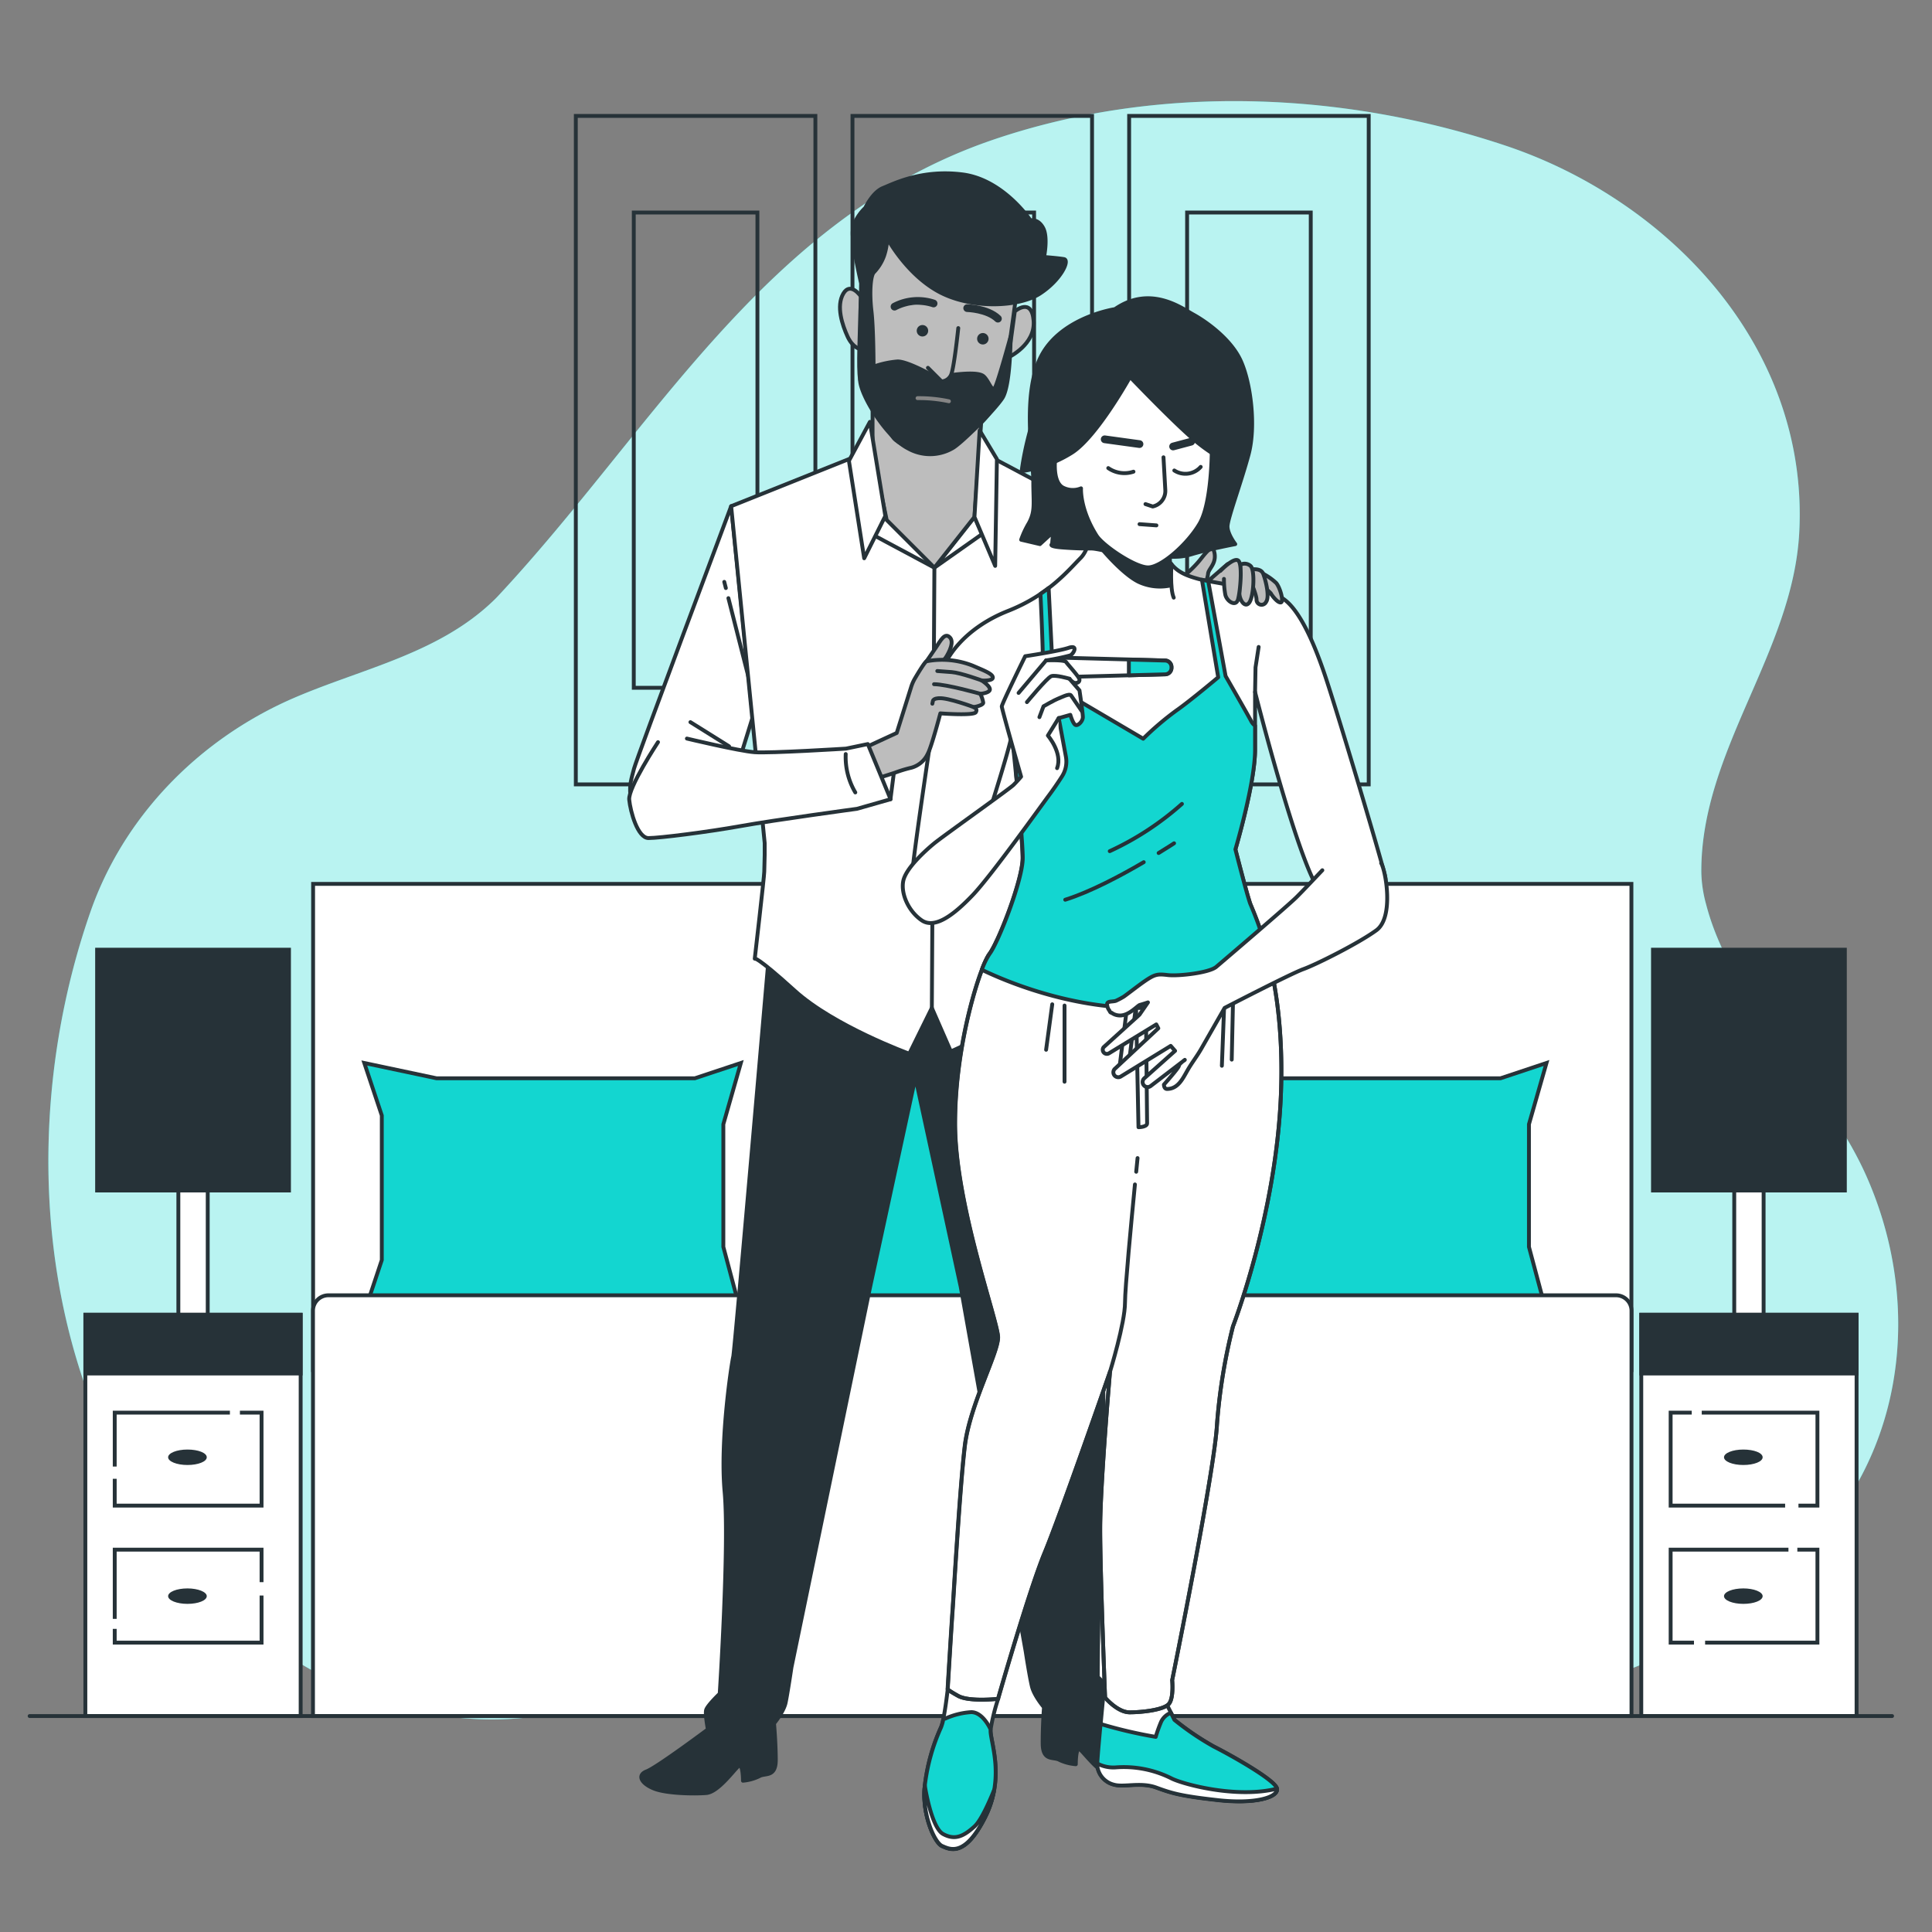 <svg xmlns="http://www.w3.org/2000/svg" viewBox="0 0 500 500"><rect x="0" y="0" width="500" height="500" fill="#808080" stroke="none"/><g id="freepik--background-simple--inject-270"><path d="M418.64,51.87A122.89,122.89,0,0,0,390.55,38C348.26,23.64,299.66,21.5,256.6,36.31,197.79,56.54,169,111.38,128.76,154.39c-.29.31-.6.62-.92.93-14.72,14.27-35.29,17.9-53.34,26C50.92,192,31.89,211.58,23.37,236.08,2.19,297,10.75,372.5,60.37,417.6c20.54,18.67,48.58,30,76.15,26.87,27-3.06,48.49-19.91,74.09-26.75,23.37-6.24,45.7,5.78,67,13.94C340,455.6,447.09,448.78,482,381.45c12.49-24.09,11.87-52.79.94-77.26-10.83-24.25-34.71-44.33-41.4-70.15a33.56,33.56,0,0,1-1.24-8.21c-.22-31.49,23.7-56.92,25.34-88C467.55,102.06,447.75,71.13,418.64,51.87Z" style="fill:#13D6D0"></path><path d="M418.64,51.87A122.89,122.89,0,0,0,390.55,38C348.26,23.64,299.66,21.5,256.6,36.31,197.79,56.54,169,111.38,128.76,154.39c-.29.31-.6.62-.92.93-14.72,14.27-35.29,17.9-53.34,26C50.92,192,31.89,211.58,23.37,236.08,2.19,297,10.75,372.5,60.37,417.6c20.54,18.67,48.58,30,76.15,26.87,27-3.06,48.49-19.91,74.09-26.75,23.37-6.24,45.7,5.78,67,13.94C340,455.6,447.09,448.78,482,381.45c12.49-24.09,11.87-52.79.94-77.26-10.83-24.25-34.71-44.33-41.4-70.15a33.56,33.56,0,0,1-1.24-8.21c-.22-31.49,23.7-56.92,25.34-88C467.55,102.06,447.75,71.13,418.64,51.87Z" style="fill:#fff;opacity:0.7"></path></g><g id="freepik--Pictures--inject-270"><rect x="149.02" y="30" width="62" height="173" style="fill:none;stroke:#263238;stroke-miterlimit:10"></rect><rect x="164.02" y="55" width="32" height="123" style="fill:none;stroke:#263238;stroke-miterlimit:10"></rect><rect x="220.62" y="30" width="62" height="173" style="fill:none;stroke:#263238;stroke-miterlimit:10"></rect><rect x="235.62" y="55" width="32" height="123" style="fill:none;stroke:#263238;stroke-miterlimit:10"></rect><rect x="292.22" y="30" width="62" height="173" style="fill:none;stroke:#263238;stroke-miterlimit:10"></rect><rect x="307.22" y="55" width="32" height="123" style="fill:none;stroke:#263238;stroke-miterlimit:10"></rect></g><g id="freepik--Lamps--inject-270"><rect x="46.16" y="304.8" width="7.6" height="38.9" style="fill:#fff;stroke:#263238;stroke-miterlimit:10"></rect><rect x="24.63" y="245.28" width="50.66" height="63.32" style="fill:#263238"></rect><rect x="22.09" y="340.26" width="55.72" height="103.85" style="fill:#fff;stroke:#263238;stroke-miterlimit:10"></rect><path d="M53.51,377.14c0,1.12-2.22,2-5,2s-5-.91-5-2,2.22-2,5-2S53.51,376,53.51,377.14Z" style="fill:#263238"></path><path d="M53.51,413.08c0,1.12-2.22,2-5,2s-5-.91-5-2,2.22-2,5-2S53.51,412,53.51,413.08Z" style="fill:#263238"></path><rect x="22.09" y="340.26" width="55.72" height="15.2" style="fill:#263238;stroke:#263238;stroke-miterlimit:10"></rect><polyline points="29.69 379.54 29.69 365.59 59.5 365.59" style="fill:none;stroke:#263238;stroke-miterlimit:10"></polyline><polyline points="62.09 365.59 67.69 365.59 67.69 389.65 29.69 389.65 29.69 382.71" style="fill:none;stroke:#263238;stroke-miterlimit:10"></polyline><polyline points="29.69 418.96 29.69 401.05 67.69 401.05 67.69 409.46" style="fill:none;stroke:#263238;stroke-miterlimit:10"></polyline><polyline points="67.69 412.92 67.69 425.11 29.69 425.11 29.69 421.55" style="fill:none;stroke:#263238;stroke-miterlimit:10"></polyline><rect x="448.82" y="304.8" width="7.6" height="38.9" style="fill:#fff;stroke:#263238;stroke-miterlimit:10"></rect><rect x="427.29" y="245.28" width="50.66" height="63.32" style="fill:#263238"></rect><rect x="424.76" y="340.26" width="55.72" height="103.85" style="fill:#fff;stroke:#263238;stroke-miterlimit:10"></rect><path d="M456.17,377.14c0,1.12-2.22,2-5,2s-5-.91-5-2,2.22-2,5-2S456.17,376,456.17,377.14Z" style="fill:#263238"></path><path d="M456.17,413.08c0,1.12-2.22,2-5,2s-5-.91-5-2,2.22-2,5-2S456.17,412,456.17,413.08Z" style="fill:#263238"></path><rect x="424.76" y="340.26" width="55.72" height="15.2" style="fill:#263238;stroke:#263238;stroke-miterlimit:10"></rect><polyline points="440.41 365.59 470.35 365.59 470.35 389.65 465.44 389.65" style="fill:none;stroke:#263238;stroke-miterlimit:10"></polyline><polyline points="461.99 389.65 432.36 389.65 432.36 365.59 437.82 365.59" style="fill:none;stroke:#263238;stroke-miterlimit:10"></polyline><polyline points="465.15 401.05 470.35 401.05 470.35 425.11 441.28 425.11" style="fill:none;stroke:#263238;stroke-miterlimit:10"></polyline><polyline points="438.4 425.11 432.36 425.11 432.36 401.05 462.85 401.05" style="fill:none;stroke:#263238;stroke-miterlimit:10"></polyline></g><g id="freepik--Bed--inject-270"><rect x="81.03" y="228.75" width="341.18" height="125.83" style="fill:#fff;stroke:#263238;stroke-miterlimit:10"></rect><polygon points="191.73 339.69 177 336.29 112.41 336.29 94.28 339.69 98.81 326.09 98.81 288.69 94.28 275.1 112.98 279.06 179.83 279.06 191.73 275.1 187.2 290.96 187.2 322.69 191.73 339.69" style="fill:#13D6D0;stroke:#263238;stroke-miterlimit:10"></polygon><polygon points="295.98 339.69 281.25 336.29 216.66 336.29 198.53 339.69 203.06 326.09 203.06 288.69 198.53 275.1 217.22 279.06 284.08 279.06 295.98 275.1 291.45 290.96 291.45 322.69 295.98 339.69" style="fill:#13D6D0;stroke:#263238;stroke-miterlimit:10"></polygon><polygon points="400.23 339.69 385.5 336.29 320.91 336.29 302.78 339.69 307.31 326.09 307.31 288.69 302.78 275.1 321.47 279.06 388.33 279.06 400.23 275.1 395.69 290.96 395.69 322.69 400.23 339.69" style="fill:#13D6D0;stroke:#263238;stroke-miterlimit:10"></polygon><path d="M85,335.22H418.23a4,4,0,0,1,4,4V444.11a0,0,0,0,1,0,0H81a0,0,0,0,1,0,0V339.2A4,4,0,0,1,85,335.22Z" style="fill:#fff;stroke:#263238;stroke-miterlimit:10"></path><line x1="7.67" y1="444.11" x2="489.67" y2="444.11" style="fill:none;stroke:#263238;stroke-linecap:round;stroke-linejoin:round"></line></g><g id="freepik--Characters--inject-270"><path d="M167.35,458.43c2.65-1,15.85-10.86,15.85-10.86s-.75-3.84-.46-5,3.52-4.24,3.52-4.24,2.51-38.64,1.27-52.23,1.84-33.43,2.23-35,8.92-100.37,8.92-100.37L202.19,223l34.72,1.7,34.73-1.7,3.51,27.69s9.53,99.81,9.92,101.37,1.28,29.05.21,42.66S284.1,434,284.1,434s3.28,3,3.58,4.19-.4,5-.4,5,13.33,9.66,16,10.65,1.31,3.23-1.92,4.54-10.29,1.54-13.41,1.3-7.34-6.06-8.45-6.93-1.08,3.83-1.08,3.83a12,12,0,0,1-4.22-1.11c-1.49-.9-4.34.44-4.36-4.26s.34-9.36.34-9.36-2.5-2.93-3.1-5.33-1.63-9.12-1.63-9.12L248.63,333l-11.72-54.18L225.2,333l-20.37,98.5s-1,6.75-1.51,9.15-3,5.37-3,5.37.43,4.66.46,9.36-2.82,3.39-4.3,4.31a11.89,11.89,0,0,1-4.2,1.16s0-4.69-1.13-3.81-5.26,6.75-8.37,7-10.17.14-13.42-1.12S164.71,459.45,167.35,458.43Z" style="fill:#263238;stroke:#263238;stroke-linecap:round;stroke-linejoin:round"></path><path d="M189.22,131s-24.52,65.46-25.14,67.94-1.24,4-.93,6.83,4.66,4.65,5.59,4.65,7.75-4.34,10.55-5.58,11.17-5.28,11.17-5.28l4.34-14Z" style="fill:#fff;stroke:#263238;stroke-linecap:round;stroke-linejoin:round"></path><line x1="187.85" y1="152.19" x2="187.44" y2="150.59" style="fill:#fff;stroke:#263238;stroke-linecap:round;stroke-linejoin:round"></line><line x1="193.7" y1="175.21" x2="188.51" y2="154.8" style="fill:#fff;stroke:#263238;stroke-linecap:round;stroke-linejoin:round"></line><line x1="178.68" y1="186.89" x2="188.69" y2="193.15" style="fill:#fff;stroke:#263238;stroke-linecap:round;stroke-linejoin:round"></line><path d="M288.5,135.29l-35.06-18.62-29.5.44L189.22,131l8.68,87.18v3.07c-.05,1.76-.11,3.73-.11,4.35,0,1.18-2.46,22.51-2.46,22.51s.22-.89,10.37,8.3,29.62,16.29,29.62,16.29l5.84-11.85,4.92,11.26s8.92-3.85,13.54-7.41,16-18.07,16-18.07V203.65Z" style="fill:#fff;stroke:#263238;stroke-linecap:round;stroke-linejoin:round"></path><line x1="241.82" y1="146.92" x2="241.16" y2="260.8" style="fill:none;stroke:#263238;stroke-linecap:round;stroke-linejoin:round"></line><polygon points="252.19 133.79 241.82 146.92 254.22 138.18 252.19 133.79" style="fill:#fff;stroke:#263238;stroke-linecap:round;stroke-linejoin:round"></polygon><polygon points="229.75 131.78 230.11 132.83 241.82 146.92 225.56 138.22 229.75 131.78" style="fill:#fff;stroke:#263238;stroke-linecap:round;stroke-linejoin:round"></polygon><polygon points="225.82 102.52 225.82 117.33 229.48 134.58 241.82 146.92 252.19 133.79 254.16 106.06 225.82 102.52" style="fill:#bdbdbd;stroke:#263238;stroke-linecap:round;stroke-linejoin:round"></polygon><polygon points="253.53 111.39 258 118.83 257.55 146.45 252.19 133.79 253.53 111.39" style="fill:#fff;stroke:#263238;stroke-linecap:round;stroke-linejoin:round"></polygon><polygon points="229.12 133.53 223.65 144.48 219.7 119.26 225.13 109.18 229.12 133.53" style="fill:#fff;stroke:#263238;stroke-linecap:round;stroke-linejoin:round"></polygon><path d="M262.63,80.58S267,76.79,267.5,83s-6.5,9.47-6.5,9.47Z" style="fill:#bdbdbd;stroke:#263238;stroke-linecap:round;stroke-linejoin:round"></path><path d="M222.85,76.79s-2.7-4.06-4.6-.81-.27,8.12,1.09,11.09,3.24,3.25,3.24,3.25Z" style="fill:#bdbdbd;stroke:#263238;stroke-linecap:round;stroke-linejoin:round"></path><path d="M263.71,71.11S261,91.67,259.92,98.17s-5.14,10.55-7.58,12.71-7,6.23-11.36,6.23-8.66-2.44-9.74-3.79-8.12-12.18-8.66-15.15,0-12.72,0-14.88.54-12.45.54-12.45,0-7.58,2.71-12.45,11.63-5.14,24.35-2.7,14.07,4.87,14.07,7.3S263.71,71.11,263.71,71.11Z" style="fill:#bdbdbd;stroke:#263238;stroke-linecap:round;stroke-linejoin:round"></path><path d="M241.61,78.54a13,13,0,0,0-10.11.82" style="fill:#fff;stroke:#263238;stroke-linecap:round;stroke-linejoin:round;stroke-width:2px"></path><path d="M250.31,79.74s5.22.12,7.95,2.73" style="fill:#fff;stroke:#263238;stroke-linecap:round;stroke-linejoin:round;stroke-width:2px"></path><path d="M229.62,61.64s4.87,9.2,13.26,13.8,20.83,4.06,26.24.54,7.85-8.66,6.22-8.93-5.14-.54-5.14-.54,1.08-5.14-.27-7.57-3.25-1.9-3.25-1.9-7-10.55-17.58-11.9-17.86,2.43-20.56,3.51-4.6,5.14-4.6,5.14-3,2.71-3.25,6,2.16,13.53,2.16,13.53-.27,20.83-.27,24.89,7,15.15,12.45,17.85a11.58,11.58,0,0,0,11.36,0c2.17-1.08,10.83-9.74,13-13s2.16-16,2.16-16S258.3,99,257.49,100.33s-1.63-1.89-3-3-6.22-.55-8.39-.27-3.79.54-4.87,0-6.49-3.52-8.93-3.52a24.26,24.26,0,0,0-6.22,1.35s0-9.74-.54-14.34-.27-8.93.54-10a12,12,0,0,0,2.71-4.33A16.22,16.22,0,0,0,229.62,61.64Z" style="fill:#263238;stroke:#263238;stroke-linecap:round;stroke-linejoin:round"></path><path d="M248,84.91s-1.09,10.55-1.9,12.18a2.88,2.88,0,0,1-2.43,1.62l-3.52-3.52" style="fill:#bdbdbd;stroke:#263238;stroke-linecap:round;stroke-linejoin:round"></path><path d="M245.58,103.85a37.1,37.1,0,0,0-8.12-.81" style="fill:none;stroke:#858585;stroke-linecap:round;stroke-linejoin:round"></path><path d="M240.21,85.6a1.48,1.48,0,1,1-1.47-1.48A1.47,1.47,0,0,1,240.21,85.6Z" style="fill:#263238"></path><path d="M255.84,87.66a1.48,1.48,0,1,1-1.48-1.47A1.48,1.48,0,0,1,255.84,87.66Z" style="fill:#263238"></path><path d="M245.28,437.11s-.92,8.22-1.75,9.9a50.93,50.93,0,0,0-4.19,15.08c-.84,7.26,2.51,14.8,4.47,15.64s5.86,3.07,11.17-7.54,1.11-19.83,1.39-22.63a52.07,52.07,0,0,1,1.95-7.9S247.31,438.94,245.28,437.11Z" style="fill:#fff;stroke:#263238;stroke-linecap:round;stroke-linejoin:round"></path><path d="M251.35,443.1a19.35,19.35,0,0,0-6.71,1.67l-.48,0a11.66,11.66,0,0,1-.63,2.29,50.93,50.93,0,0,0-4.19,15.08c-.84,7.26,2.51,14.8,4.47,15.64s5.86,3.07,11.17-7.54,1.11-19.83,1.39-22.63C256.37,447.56,254.42,443.1,251.35,443.1Z" style="fill:#13D6D0;stroke:#263238;stroke-linecap:round;stroke-linejoin:round"></path><path d="M243.81,477.73c1.95.83,5.86,3.07,11.17-7.54a25.4,25.4,0,0,0,2.28-6.91c-1.39,3.44-3.43,7.94-5.08,9.42-2.79,2.51-5,3.63-8.1,1.95s-4.74-12.56-4.74-12.56C238.5,469.35,241.85,476.89,243.81,477.73Z" style="fill:#fff;stroke:#263238;stroke-linecap:round;stroke-linejoin:round"></path><path d="M285.78,436.4S284,454.56,284,456.74a5.7,5.7,0,0,0,4.35,5.08c2.55.73,6.91-.72,10.9.73s6.17,2.18,16,3.27,15.62-.73,15.25-2.91-12-8.71-16.34-10.89a71.53,71.53,0,0,1-10.17-6.9L301.4,440Z" style="fill:#fff;stroke:#263238;stroke-linecap:round;stroke-linejoin:round"></path><path d="M314.11,452a71.53,71.53,0,0,1-10.17-6.9l-.91-1.83a4.57,4.57,0,0,0-2.53,2.32,36.8,36.8,0,0,0-1.4,3.91,118.77,118.77,0,0,1-14.27-3.34c-.44,4.68-.86,9.5-.86,10.56a5.7,5.7,0,0,0,4.35,5.08c2.55.73,6.91-.72,10.9.73s6.17,2.18,16,3.27,15.62-.73,15.25-2.91S318.47,454.2,314.11,452Z" style="fill:#13D6D0;stroke:#263238;stroke-linecap:round;stroke-linejoin:round"></path><path d="M330.45,462.91a.08.08,0,0,0,0,0c-10.57,2.64-24.7-1.25-27.43-2.74a27.53,27.53,0,0,0-14-2.79,8.92,8.92,0,0,1-5.07-1c0,.17,0,.32,0,.42a5.7,5.7,0,0,0,4.35,5.08c2.55.73,6.91-.72,10.9.73s6.17,2.18,16,3.27S330.82,465.09,330.45,462.91Z" style="fill:#fff;stroke:#263238;stroke-linecap:round;stroke-linejoin:round"></path><path d="M306.68,148.8a28,28,0,0,0,3.83-3.82c1.7-2.13,3.4-4.47,3.83-1.7s-1.7,4-1.7,5.31a12.8,12.8,0,0,1-1.28,3.83S306.89,150.51,306.68,148.8Z" style="fill:#bdbdbd;stroke:#263238;stroke-linecap:round;stroke-linejoin:round"></path><path d="M317.69,146l-5,4.34,6.22,1.76S320.61,145.07,317.69,146Z" style="fill:#bdbdbd;stroke:#263238;stroke-linecap:round;stroke-linejoin:round"></path><path d="M282.18,134.25s.64,7-2.54,10.18-8.27,9.54-18.77,13.68S244,169.88,243.05,176.56s-6.68,44.22-7,49.95,1.91,7.63,6,7.63,6.68-1.59,9.22-9.22,10.5-32.45,10.5-34.68,2.87,26.09,2.87,31.81-6.37,21.95-8.59,24.82-8.91,22.9-8.91,43.9,11.13,51.22,11.13,55.35-7.31,17.5-8.59,28-2.86,38.18-3.18,42.63-1.27,20.36-1.27,20.36-.14.2,2.72,1.79,10.32.76,10.32.76,8-28,12.09-37.86S287.27,355,287.27,355s-2.54,29.27-2.54,40.72S286,439.34,286,439.34s3.18,3.81,6.36,3.81,8.91-.63,10.18-2.22.82-6.1.82-6.1,10.95-54,11.59-66.12a148.81,148.81,0,0,1,4.14-25.45s11.13-28.63,12.4-59.81-7-46.76-7.95-49.63-3.82-14-3.82-14,5.09-17.18,5.09-25.77V179.11s11.85,47.06,17.29,52.12,18.14,2.48,16.32-4.69-12.4-42.48-15.5-51.71-7.29-18.63-12.06-20.54-17.18-3.5-20.68-4.45-5.41-1.91-7-3.82a31.83,31.83,0,0,1-2.55-3.5l-3.18-8.59Z" style="fill:#fff;stroke:#263238;stroke-linecap:round;stroke-linejoin:round"></path><path d="M285.44,142.4s5.1,6.11,9.17,8.15a13,13,0,0,0,8.16,1V144.1Z" style="fill:#263238;stroke:#263238;stroke-linecap:round;stroke-linejoin:round"></path><path d="M286,439.34s3.18,3.81,6.36,3.81,8.91-.63,10.18-2.22.82-6.1.82-6.1,10.95-54,11.59-66.12a148.81,148.81,0,0,1,4.14-25.45s11.13-28.63,12.4-59.81c.7-17-1.46-29.41-3.71-37.61a194.06,194.06,0,0,1-30.94,4.62c-19.7,1.47-33-3.85-38.9-6.92a21.37,21.37,0,0,1-1.84,3.33c-2.23,2.86-8.91,22.9-8.91,43.9s11.13,51.22,11.13,55.35-7.31,17.5-8.59,28-2.86,38.18-3.18,42.63-1.27,20.36-1.27,20.36-.14.2,2.72,1.79,10.32.76,10.32.76,8-28,12.09-37.86S287.27,355,287.27,355s-2.54,29.27-2.54,40.72S286,439.34,286,439.34Z" style="fill:none;stroke:#263238;stroke-linecap:round;stroke-linejoin:round"></path><path d="M291.73,260.23l-1.91,15.27,2.22.64L294,260.23l.64,31.49s2.23,0,2.23-1-.32-30.54-.32-30.54S292.36,257.68,291.73,260.23Z" style="fill:none;stroke:#263238;stroke-linecap:round;stroke-linejoin:round"></path><line x1="272.32" y1="259.91" x2="270.73" y2="271.68" style="fill:none;stroke:#263238;stroke-linecap:round;stroke-linejoin:round"></line><line x1="275.5" y1="260.23" x2="275.5" y2="279.95" style="fill:none;stroke:#263238;stroke-linecap:round;stroke-linejoin:round"></line><line x1="316.86" y1="258.96" x2="316.22" y2="275.82" style="fill:none;stroke:#263238;stroke-linecap:round;stroke-linejoin:round"></line><line x1="319.09" y1="259.59" x2="318.77" y2="274.23" style="fill:none;stroke:#263238;stroke-linecap:round;stroke-linejoin:round"></line><path d="M294.05,303.25c.22-2.19.35-3.54.35-3.54" style="fill:none;stroke:#263238;stroke-linecap:round;stroke-linejoin:round"></path><path d="M287.27,355s3.88-12.59,3.88-17.88c0-3.73,1.62-20.84,2.57-30.59" style="fill:none;stroke:#263238;stroke-linecap:round;stroke-linejoin:round"></path><path d="M303.18,146s-.44,6.39.58,8.67" style="fill:none;stroke:#263238;stroke-linecap:round;stroke-linejoin:round"></path><polyline points="324.81 179.11 324.93 172.72 325.74 167.43" style="fill:none;stroke:#263238;stroke-linecap:round;stroke-linejoin:round"></polyline><path d="M329.71,254.39a92.8,92.8,0,0,0-6.17-20.57c-1-2.86-3.82-14-3.82-14s5.09-17.18,5.09-25.77v-6.25a3.18,3.18,0,0,1-.95-1.07c-1-1.91-6.68-11.77-6.68-11.77l-4.5-24.59c-.6-.11-1.15-.22-1.62-.33l4.21,25.24s-7.41,6.23-10.82,8.59a75.79,75.79,0,0,0-8.59,7.31l-23.22-13.67-1.25-25.33c-.67.51-1.37,1-2.12,1.53.31,6.2,1,21.66.51,25.7s-4.94,15.82-6.82,20.74c.8,8.09,1.73,18.64,1.73,21.89,0,5.73-6.37,21.95-8.59,24.82a18.57,18.57,0,0,0-2,4.12c6.06,2.92,22.48,9.88,41.1,9.88A93,93,0,0,0,329.71,254.39Z" style="fill:#13D6D0;stroke:#263238;stroke-linecap:round;stroke-linejoin:round"></path><path d="M287.2,220.28a75.45,75.45,0,0,0,18.68-12.23" style="fill:none;stroke:#263238;stroke-linecap:round;stroke-linejoin:round"></path><path d="M296,223.13c-5.78,3.39-13.73,7.65-20.32,9.72" style="fill:none;stroke:#263238;stroke-linecap:round;stroke-linejoin:round"></path><path d="M303.85,218.24s-1.51,1-4,2.52" style="fill:none;stroke:#263238;stroke-linecap:round;stroke-linejoin:round"></path><path d="M288.55,80S275.12,82,269.7,91.7s-2.29,27.13-2.29,32.84.57,7.71-1.14,10.85a23.24,23.24,0,0,0-2,4.29l4.86,1.14,3.42-3.14-.28,3.14s-1.14.57,2.57.86,6,.28,7.71.28,8.57,2,14.57,2,7.71.57,11.42-.57,11.14-2.57,11.14-2.57-2-2.57-2-4.57,3.43-11.14,5.43-18.56.57-18.57-2-24.28-9.14-10.28-12.28-12S297.69,73.7,288.55,80Z" style="fill:#263238;stroke:#263238;stroke-linecap:round;stroke-linejoin:round"></path><path d="M278.35,103.65l-.29,11.65s-3.69-3.41-4.54.57-.86,8.81,1.42,10.23a5.57,5.57,0,0,0,4.83.28s-.36,5.3,4,12.22c1.6,2.56,9.94,8.24,13.35,8.24s10.23-6,13.36-11.36,3.12-18.76,3.12-18.76.29-12.22-4.83-19.6-16.2-6.26-21.88-3.41S278.63,101.38,278.35,103.65Z" style="fill:#fff;stroke:#263238;stroke-linecap:round;stroke-linejoin:round"></path><path d="M286.82,121.14a7.34,7.34,0,0,0,6.52.93" style="fill:none;stroke:#263238;stroke-linecap:round;stroke-linejoin:round"></path><path d="M303.91,121.76a5.27,5.27,0,0,0,6.83-.93" style="fill:none;stroke:#263238;stroke-linecap:round;stroke-linejoin:round"></path><path d="M301.11,118.35l.47,8.46a4.12,4.12,0,0,1-3.26,4.27h0l-1.87-.62" style="fill:none;stroke:#263238;stroke-linecap:round;stroke-linejoin:round"></path><line x1="285.89" y1="113.69" x2="294.9" y2="114.93" style="fill:none;stroke:#263238;stroke-linecap:round;stroke-linejoin:round;stroke-width:2px"></line><line x1="303.6" y1="115.55" x2="308.26" y2="114.31" style="fill:none;stroke:#263238;stroke-linecap:round;stroke-linejoin:round;stroke-width:2px"></line><line x1="294.91" y1="135.65" x2="299.28" y2="135.97" style="fill:none;stroke:#263238;stroke-linecap:round;stroke-linejoin:round"></line><path d="M292.7,97.11s-8.8,16-15.4,20.11a33.49,33.49,0,0,1-12.89,4.72S266,107.68,273,95.74,290.6,89.86,292.7,97.11Z" style="fill:#263238;stroke:#263238;stroke-linecap:round;stroke-linejoin:round"></path><path d="M291.44,96.48s12.26,12.88,17.92,17.6A45.58,45.58,0,0,0,320.67,121s5.66-12.57.32-24.2-20.1-16.55-27-15.09C272.79,86.18,291.44,96.48,291.44,96.48Z" style="fill:#263238;stroke:#263238;stroke-linecap:round;stroke-linejoin:round"></path><path d="M301.53,174.52l-26.24.7v-5l26.24.7a1.7,1.7,0,0,1,1.65,1.7v.17A1.69,1.69,0,0,1,301.53,174.52Z" style="fill:#fff;stroke:#263238;stroke-linecap:round;stroke-linejoin:round"></path><path d="M292.15,174.77l9.38-.25a1.69,1.69,0,0,0,1.65-1.7v-.17a1.7,1.7,0,0,0-1.65-1.7l-9.38-.25Z" style="fill:#13D6D0;stroke:#263238;stroke-linecap:round;stroke-linejoin:round"></path><path d="M264.26,201s-5-17.52-5-18.17,6.06-13,6.06-13,8.65-1.3,11.24-2.17,1.3,1.52.44,1.95a55.39,55.39,0,0,1-6.28,1.3s4.76-.22,5.19.43,3.46,3.89,3.46,4.54-.43.87-1.08.87-1.51-1.08-1.51-1.08l2.59,3s.87,5.84.87,6.92-1.3,2.38-1.95,2S277,185,277,185l-3,.86,1.86,10A7.09,7.09,0,0,1,274.8,201c-1,1.57-2.37,3.56-3.41,4.94-1.94,2.6-14.92,20.77-19.68,25.74s-9.73,8.87-13.19,6.49-5.41-6.92-4.76-10.17,5.62-7.78,8-9.73,19.47-14.06,20.55-15.14S264.26,201,264.26,201Z" style="fill:#fff;stroke:#263238;stroke-linecap:round;stroke-linejoin:round"></path><path d="M274,185.82l-2.81,4.54s3.89,4.54,2.38,8.44" style="fill:#fff;stroke:#263238;stroke-linecap:round;stroke-linejoin:round"></path><path d="M280,184.09s-2.38-3.46-2.81-4.11-2.81.65-3.46.87-3.67,1.94-3.67,1.94L269,185.6" style="fill:none;stroke:#263238;stroke-linecap:round;stroke-linejoin:round"></path><path d="M276.8,175.66s-3.68-1.09-4.76-.65-6.27,6.7-6.27,6.7" style="fill:none;stroke:#263238;stroke-linecap:round;stroke-linejoin:round"></path><line x1="270.74" y1="170.9" x2="263.61" y2="179.33" style="fill:none;stroke:#263238;stroke-linecap:round;stroke-linejoin:round"></line><path d="M342.22,225.22c-1.43,1.5-5,5.3-6.72,7-2.13,2.13-18.9,16.45-20.73,18s-9.75,2.44-12.49,2.13-3.35-.3-6.4,1.83c-1.41,1-3.33,2.5-5,3.72a19.82,19.82,0,0,1-2.09,1.11c-.92.3-2.28,0-2.28.91a2.82,2.82,0,0,0,.65,1.68c.1.3.25.5.52.5a3.57,3.57,0,0,0,2,.7c2.43.16,4.71-2.58,5.31-2.73.38-.09,1.38-.41,2.1-.65l-2.2,3.19L285.63,271A1.07,1.07,0,0,0,287,272.6l12.25-7.48.52,1L288.64,276.5a1.27,1.27,0,0,0,1.47,2.07l12.87-7.9,1.13,1.29-8,7.13a1.3,1.3,0,0,0,1.65,2l8.16-6.25c-.38.31-.81.71-.82,1,0,.52-3.88,4.85-3.88,4.85s0,1.13.81,1.13c2.87,0,4.09-2.73,5.31-4.84,1.07-1.88,2.42-3.59,3.49-5.46l6.1-10.67S334,252,337.33,250.8s14.32-6.71,18.89-10.06,2.42-15.36,1.22-17.37m-50.81,50.92-.09.09-.35.24Z" style="fill:#fff;stroke:#263238;stroke-linecap:round;stroke-linejoin:round"></path><polygon points="230.45 206.84 231.69 197.22 223.32 198.77 230.45 206.84" style="fill:#fff;stroke:#263238;stroke-linecap:round;stroke-linejoin:round"></polygon><path d="M239.78,171.14s1.33-1.91,2.48-3.63,2.29-4,3.63-2.48-1.14,5.16-1.14,5.16l-.77.95Z" style="fill:#bdbdbd;stroke:#263238;stroke-linecap:round;stroke-linejoin:round"></path><path d="M235.78,177.87a10.64,10.64,0,0,1,1-2.29c.93-1.58,2.58-4.3,3-4.44a21.53,21.53,0,0,1,12,1.15c2.94,1.27,5.16,2.1,5.16,3.06s-2.87.76-2.87.76,2.11,1.34,2.11,2.3-2.49,1.15-2.49,1.15a7.57,7.57,0,0,1,.77,2.29c0,.76-2.49,1.15-2.49,1.15s1.15.38.57,1.33-9.18.29-9.18.29-2.29,8.7-3.24,10.42a6.6,6.6,0,0,1-4.21,3.63,34.65,34.65,0,0,0-4.4,1.34l-9,2.87-.38-8.6,9.94-4.59Z" style="fill:#bdbdbd;stroke:#263238;stroke-linecap:round;stroke-linejoin:round"></path><path d="M254.11,176.11s-5.5-2-7.8-2.17-3.74-.28-3.74-.28" style="fill:none;stroke:#263238;stroke-linecap:round;stroke-linejoin:round"></path><path d="M253.73,179.56s-8.79-2.49-12-2.49" style="fill:none;stroke:#263238;stroke-linecap:round;stroke-linejoin:round"></path><path d="M252,183s-6.69-2.49-9-2.3c0,0-1.43,0-1.57.73l-.14.69" style="fill:none;stroke:#263238;stroke-linecap:round;stroke-linejoin:round"></path><path d="M170.29,192.07s-7.76,11.79-7.45,14.89,2.18,9.93,5,9.93,15.2-1.55,23.89-3.11,30.06-4.46,30.06-4.46l8.69-2.48-5.89-14.28-5.65,1.18s-19.64,1.24-23.68.93-17.49-3.53-17.49-3.53" style="fill:#fff;stroke:#263238;stroke-linecap:round;stroke-linejoin:round"></path><path d="M218.87,195.15a18.06,18.06,0,0,0,2.48,9.93" style="fill:none;stroke:#263238;stroke-linecap:round;stroke-linejoin:round"></path><path d="M326.92,148.5a15.38,15.38,0,0,1,3.33,2.35c1,1.11,2.1,4.93,1.23,5.06s-2.34-1.85-2.59-2.35a10.65,10.65,0,0,0-2.09-1.72l-.5-3.46Z" style="fill:#bdbdbd;stroke:#263238;stroke-linecap:round;stroke-linejoin:round"></path><path d="M323.83,147.39s2.47-.49,3.09,1.11,1.73,5.93.74,7.28a1.3,1.3,0,0,1-2.47-.61c0-1.24-1.73-5.31-1.73-5.31Z" style="fill:#bdbdbd;stroke:#263238;stroke-linecap:round;stroke-linejoin:round"></path><path d="M321,146.16a2.3,2.3,0,0,1,2.71.37c1.11,1.23.74,7.77-.37,9.38s-2.59-.62-2.59-2.47S321,146.16,321,146.16Z" style="fill:#bdbdbd;stroke:#263238;stroke-linecap:round;stroke-linejoin:round"></path><path d="M315.85,147.73s3.59-3.73,4.67-2.6.44,8-.12,10-2.89.5-3.28-1.18a21.41,21.41,0,0,1-.36-4.13" style="fill:#bdbdbd;stroke:#263238;stroke-linecap:round;stroke-linejoin:round"></path></g></svg>